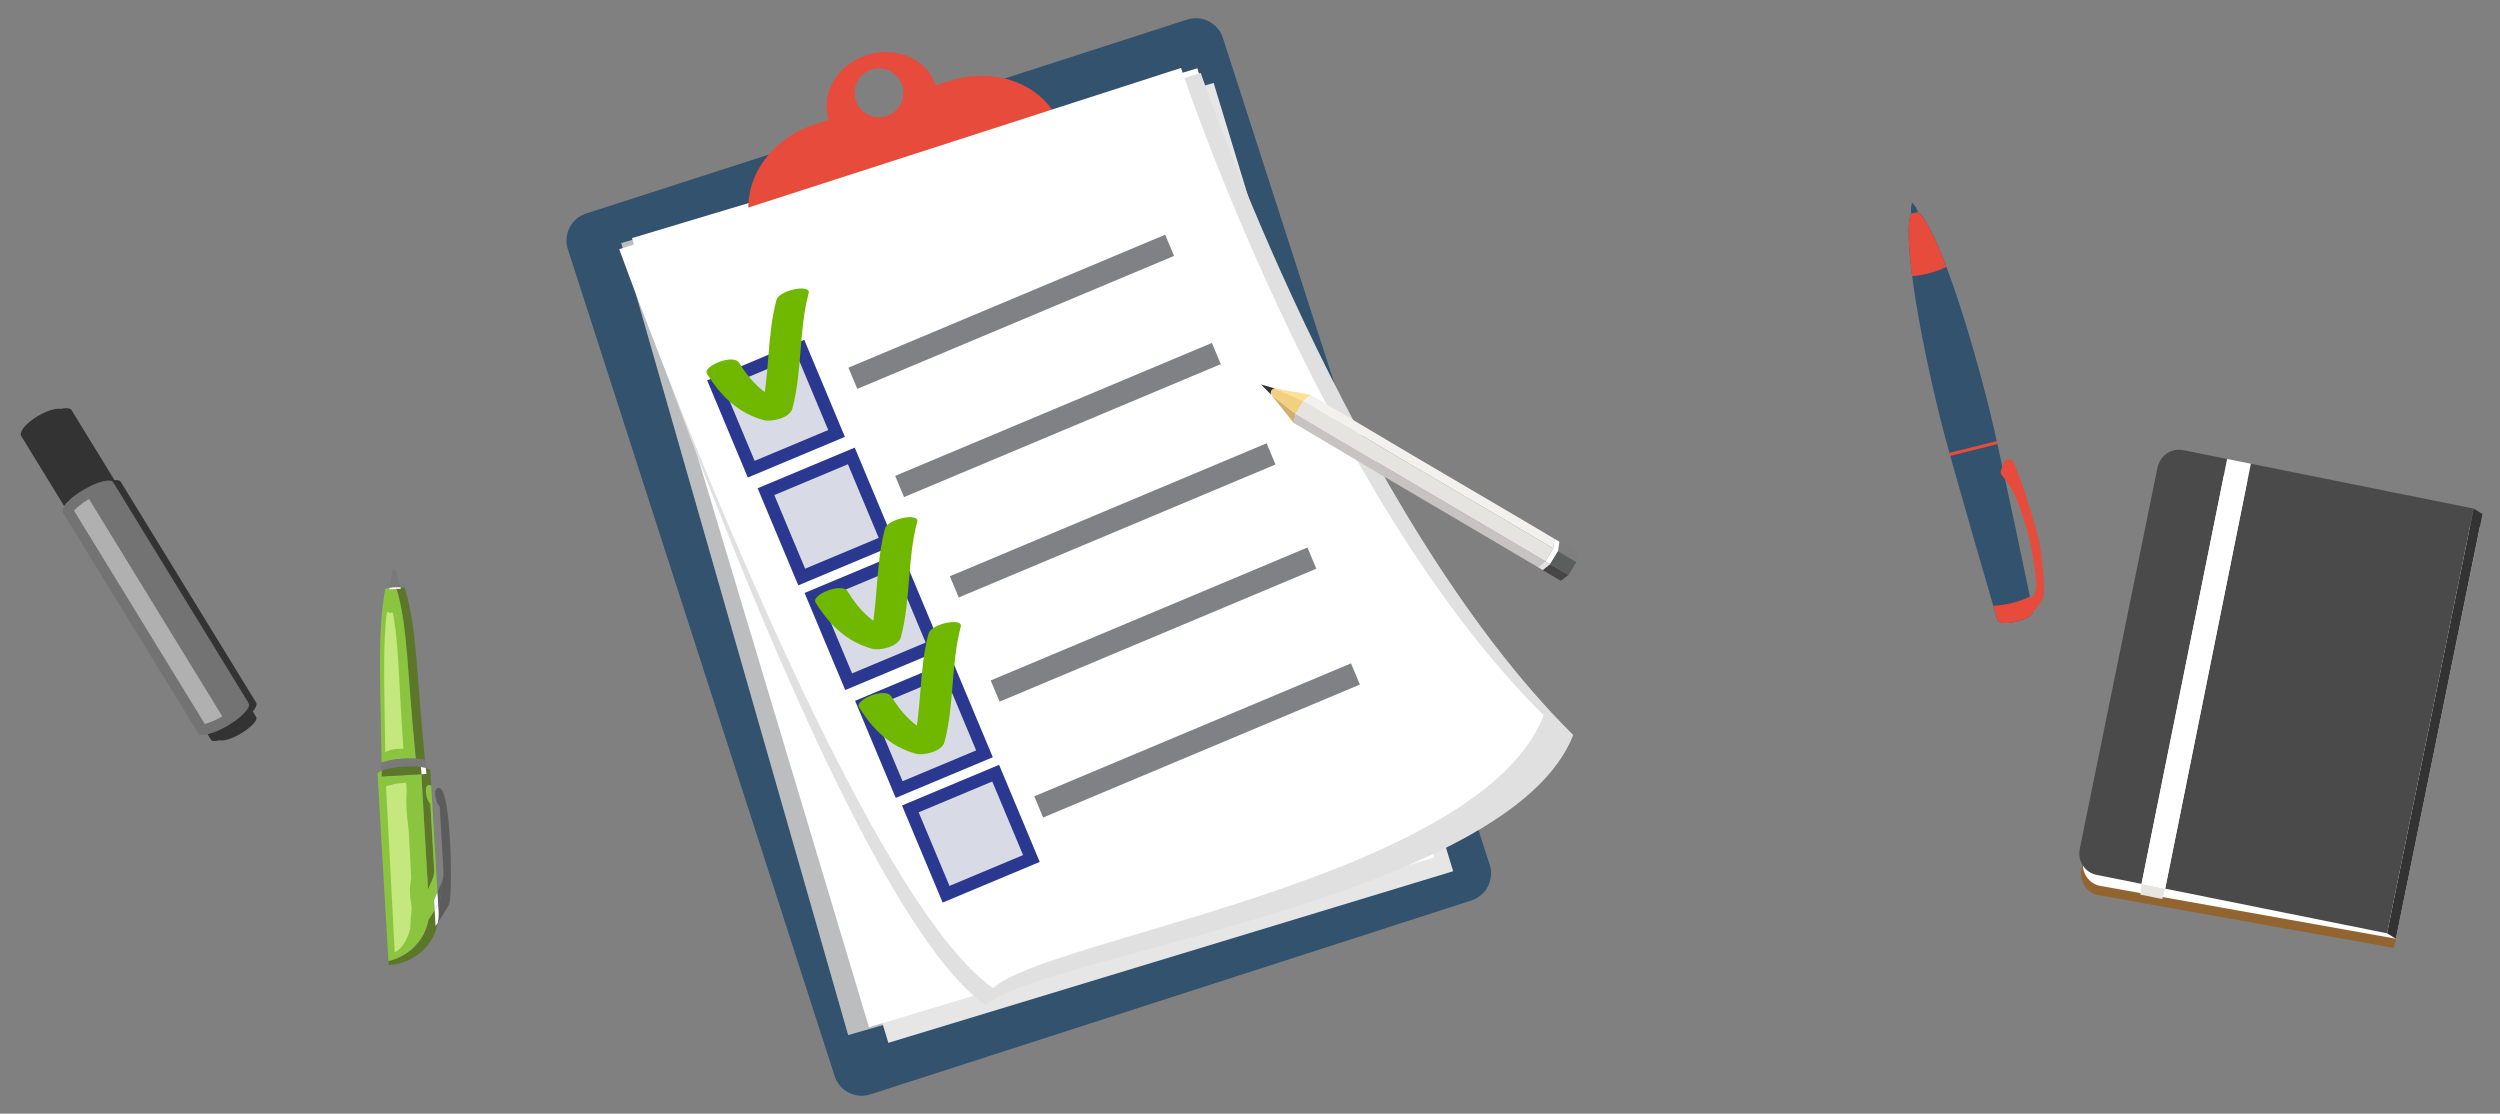 <?xml version="1.0" encoding="utf-8"?>
<!-- Generator: Adobe Illustrator 15.1.0, SVG Export Plug-In . SVG Version: 6.00 Build 0)  -->
<!DOCTYPE svg PUBLIC "-//W3C//DTD SVG 1.1//EN" "http://www.w3.org/Graphics/SVG/1.1/DTD/svg11.dtd">
<svg version="1.1" id="Layer_1" xmlns="http://www.w3.org/2000/svg" xmlns:xlink="http://www.w3.org/1999/xlink" x="0px" y="0px"
	 width="1017px" height="453px" viewBox="0 0 1017 453" enable-background="new 0 0 1017 453" xml:space="preserve">
<rect x="0" y="0" width="1017" height="453" fill="#808080" stroke="none"/>
<g>
	<path fill="#32526E" d="M354.07,445.198c-6.057,1.954-12.576-1.383-14.53-7.438L231.007,101.385
		c-1.953-6.055,1.386-12.578,7.442-14.531L482.936,7.969c6.056-1.954,12.578,1.387,14.531,7.441L606,351.785
		c1.954,6.057-1.387,12.575-7.442,14.528L354.07,445.198z"/>
	<polygon fill="#BBBDBF" points="575.874,354.928 345.025,421.072 252.713,98.854 483.557,32.718 	"/>
	<polygon fill="#E6E6E6" points="591.141,354.416 361.376,424.227 263.942,103.52 493.708,33.716 	"/>
	<polygon fill="#FFFFFF" points="353.497,417.861 583.483,348.801 487.088,27.778 257.102,96.85 	"/>
	<g>
		<path fill="#E74B3C" d="M386.164,32.926l-5.522,1.782c-3.448-10.686-15.999-16.203-28.02-12.324
			c-12.037,3.883-18.985,15.692-15.537,26.377l-5.525,1.783c-19.695,6.354-31.233,25.257-25.761,42.219l125.945-40.637
			C426.27,35.166,405.862,26.57,386.164,32.926z M360.633,47.211c-5.23,1.688-10.832-1.186-12.518-6.413
			c-1.685-5.22,1.183-10.819,6.414-12.507c5.221-1.685,10.827,1.181,12.512,6.4C368.727,39.919,365.854,45.527,360.633,47.211z"/>
		<path fill="#C1392B" d="M305.798,92.763l125.945-40.637l0,0c-0.471-1.46-1.058-2.869-1.753-4.201L304.761,88.331
			C304.984,89.816,305.327,91.303,305.798,92.763L305.798,92.763z"/>
	</g>
	<g>
		<path fill="#32526E" d="M827.043,248.74c0,0-13.801-66.417-17.679-81.943c-10.451-41.875-22.739-75.652-28.988-80.553
			l-2.972,0.744c-3.219,7.26,1.81,42.851,12.267,84.724c3.873,15.526,22.907,80.634,22.907,80.634
			c0.316,1.273,3.814,1.492,7.807,0.491C824.381,251.841,827.36,250.006,827.043,248.74z"/>
		<path fill="#32526E" d="M777.485,86.967l2.81-0.702l-0.518-1.115l-0.004,0.001c-0.318-1.001-1.955-2.821-1.955-2.821
			s-0.59,2.375-0.403,3.408l-0.003,0.001L777.485,86.967z"/>
		<path fill="#E74B3C" d="M827.158,248.656c1.235-0.889,4.341-5.335,4.312-6.721c-0.029-1.384,0.113-14.065-2.767-24.984
			c-2.883-10.916-8.979-28.998-10.133-29.85c-1.157-0.853-3.091,0.265-3.264,0.814c-0.179,0.55-1.84,4-1.307,4.878
			c0.535,0.879,3.047,3.35,5.305,7.971c2.26,4.624,4.358,11.356,5.737,16.291c1.739,6.2,3.712,21.054,3.398,22.225
			c-0.323,1.218-0.648,2.437-1.241,3.222c-0.596,0.773-2.524,1.255-2.524,1.255l1.314,5.267
			C825.989,249.023,826.917,248.828,827.158,248.656z"/>
		<path fill="#E74B3C" d="M792.917,184.24l19.476-4.863c0.096,0.422,0.189,0.841,0.286,1.258l-19.429,4.85
			C793.139,185.069,793.028,184.654,792.917,184.24z"/>
		<path fill="#E74B3C" d="M777.397,86.99c-1.31,2.958-1.252,10.614-0.014,21.482c0.141,1.247,0.3,2.535,0.473,3.864
			c1.811-0.105,4.05-0.461,6.443-1.06c3.071-0.767,5.747-1.774,7.472-2.739c-0.394-1.05-0.791-2.066-1.18-3.055
			c-4.063-10.33-7.653-17.224-10.223-19.236L777.397,86.99z"/>
		<path fill="#E74B3C" d="M810.88,246.383c1.952,0.014,4.697-0.354,7.623-1.085c2.924-0.73,5.517-1.697,7.231-2.642l0.078,0.36
			l1.234,5.722c0.297,1.186-2.309,2.879-5.926,3.91c-0.242,0.065-0.486,0.131-0.734,0.19c-0.254,0.061-0.498,0.127-0.741,0.178
			c-3.678,0.788-6.772,0.519-7.068-0.669L810.88,246.383z"/>
	</g>
	<g>
		<path fill="#E0E0E0" d="M640,299c-26.155,66.92-217.826,89.645-239,110c-57.827-40.355-147.095-305.627-147.095-305.627
			l234.531-73.736C488.436,29.637,550,210,640,299z"/>
		<path fill="#FFFFFF" d="M628,291c-26.155,66.92-202.827,90.645-224,111c-57.827-40.355-152.095-300.627-152.095-300.627
			l228.531-73.736C480.436,27.637,538,202,628,291z"/>
		<g>
			<g>
				<polygon fill="#808184" points="477.606,104.1 348.75,158.194 345.125,149.571 473.987,95.477 				"/>
			</g>
			<g>
				
					<rect x="360.541" y="166.161" transform="matrix(0.922 -0.387 0.387 0.922 -32.576 179.915)" fill="#808184" width="139.755" height="9.357"/>
			</g>
			<g>
				<polygon fill="#808184" points="518.878,188.956 390.016,243.048 386.396,234.424 515.253,180.333 				"/>
			</g>
			<g>
				
					<rect x="399.41" y="249.386" transform="matrix(0.922 -0.387 0.387 0.922 -61.759 201.445)" fill="#808184" width="139.753" height="9.355"/>
			</g>
			<g>
				
					<rect x="417.135" y="296.532" transform="matrix(0.922 -0.387 0.387 0.922 -78.624 211.971)" fill="#808184" width="139.754" height="9.352"/>
			</g>
			<g>
				
					<rect x="296.869" y="147.414" transform="matrix(0.922 -0.386 0.386 0.922 -39.711 134.862)" fill="#D8DAE5" width="37.64" height="37.639"/>
				<path fill="#2B388F" d="M304.208,194.255l-16.532-39.499l39.489-16.536l16.541,39.494L304.208,194.255z M294.452,157.533
					l12.535,29.939l29.939-12.539l-12.536-29.935L294.452,157.533z"/>
			</g>
			<g>
				
					<rect x="317.406" y="191.281" transform="matrix(0.922 -0.386 0.386 0.922 -55.064 146.205)" fill="#D8DAE5" width="37.639" height="37.641"/>
				<path fill="#2B388F" d="M324.746,238.12l-16.539-39.499l39.5-16.533l16.537,39.492L324.746,238.12z M314.988,201.397
					l12.535,29.945l29.941-12.542l-12.536-29.938L314.988,201.397z"/>
			</g>
			<g>
				<polygon fill="#D8DAE5" points="379.942,262.782 345.229,277.323 330.691,242.603 365.412,228.062 				"/>
				<path fill="#2B388F" d="M343.84,280.713l-16.539-39.499l39.499-16.541l16.534,39.497L343.84,280.713z M334.082,243.992
					l12.537,29.939l29.937-12.537l-12.534-29.941L334.082,243.992z"/>
			</g>
			<g>
				<polygon fill="#D8DAE5" points="400.484,306.649 365.769,321.185 351.233,286.471 385.946,271.93 				"/>
				<path fill="#2B388F" d="M364.38,324.574l-16.537-39.492l39.49-16.541l16.544,39.497L364.38,324.574z M354.624,287.86
					l12.534,29.937l29.938-12.536l-12.539-29.938L354.624,287.86z"/>
			</g>
			<g>
				<polygon fill="#D8DAE5" points="419.574,349.24 384.864,363.775 370.322,329.057 405.041,314.521 				"/>
				<path fill="#2B388F" d="M383.472,367.165l-16.54-39.494l39.499-16.54l16.534,39.498L383.472,367.165z M373.712,330.447
					l12.539,29.937l29.938-12.534l-12.534-29.938L373.712,330.447z"/>
			</g>
			<g>
				<g>
					<path fill="#70B700" d="M287.589,151.997c5.513,8.98,12.638,16.021,22.999,18.884c3.257,0.905,10.725-0.846,11.745-4.675
						c4.102-15.4,2.536-31.547,6.631-46.943c1.031-3.879-12.032-1.277-13.113,2.788c-4.098,15.398-2.532,31.544-6.636,46.94
						c3.917-1.562,7.833-3.118,11.746-4.679c-9.177-2.539-15.396-8.766-20.283-16.715
						C298.282,143.697,285.779,149.055,287.589,151.997L287.589,151.997z"/>
				</g>
			</g>
			<g>
				<g>
					<path fill="#70B700" d="M331.737,245.015c5.513,8.979,12.636,16.022,22.997,18.883c3.26,0.901,10.725-0.846,11.743-4.678
						c4.101-15.397,2.538-31.542,6.635-46.939c1.032-3.879-12.032-1.278-13.115,2.787c-4.099,15.396-2.531,31.542-6.635,46.937
						c3.917-1.559,7.83-3.119,11.744-4.678c-9.179-2.534-15.396-8.766-20.279-16.715
						C342.432,236.712,329.93,242.072,331.737,245.015L331.737,245.015z"/>
				</g>
			</g>
			<g>
				<g>
					<path fill="#70B700" d="M349.462,287.69c5.516,8.977,12.64,16.02,23.003,18.885c3.258,0.901,10.723-0.847,11.742-4.68
						c4.098-15.396,2.534-31.542,6.635-46.937c1.034-3.882-12.031-1.281-13.113,2.785c-4.104,15.396-2.538,31.543-6.635,46.938
						c3.914-1.56,7.828-3.117,11.743-4.679c-9.179-2.538-15.397-8.766-20.286-16.718
						C360.158,279.388,347.652,284.747,349.462,287.69L349.462,287.69z"/>
				</g>
			</g>
		</g>
	</g>
	<g>
		<path fill="#926530" d="M879.467,201.489c0.997-4.893,5.643-8.09,10.371-7.138l118.235,23.793l-34.196,167.479l-120.382-21.511
			c-4.73-0.952-7.756-5.689-6.759-10.585L879.467,201.489z"/>
		<path fill="#FFFFFF" d="M880.233,197.738c0.997-4.894,5.642-8.09,10.372-7.138l118.234,23.791l-34.196,167.481l-120.381-21.51
			c-4.731-0.952-7.757-5.69-6.76-10.586L880.233,197.738z"/>
		<polygon fill="#333333" points="1009.875,209.093 974.644,381.873 971.049,379.665 1006.281,206.886 		"/>
		<polygon fill="#4A4A4A" points="971.051,379.667 1006.281,206.886 915.63,188.645 880.795,361.505 		"/>
		<path fill="#4A4A4A" d="M871.182,359.569l34.833-172.861l-17.97-3.615c-4.728-0.952-9.376,2.243-10.373,7.138l-31.615,155.058
			c-0.997,4.896,2.027,9.634,6.76,10.586L871.182,359.569z"/>
		<polygon fill="#E6E5E2" points="871.182,359.569 870.683,363.918 879.6,365.712 880.795,361.505 		"/>
		<polygon fill="#FFFFFF" points="871.724,359.679 880.795,361.505 915.63,188.645 906.015,186.708 871.182,359.569 		"/>
	</g>
	<g>
		<path fill="#797979" d="M160.855,237.977c0.093,0.311,0.182,0.615,0.272,0.915c0.566-0.014,1.17,0.003,1.794,0.045l-2.075-7.305
			c-0.09-0.208-0.344-0.343-0.625-0.326c-0.279,0.015-0.515,0.176-0.582,0.392l-0.823,5.071l0.289,1.016
			C159.67,237.822,160.248,237.877,160.855,237.977z"/>
		<path fill="#797979" d="M161.128,238.892c-0.09-0.3-0.18-0.604-0.272-0.915c-0.608-0.1-1.185-0.154-1.75-0.192l-0.289-1.016
			l-0.389,2.404C159.238,239.027,160.139,238.921,161.128,238.892z"/>
		<path fill="#5C5C5C" d="M178.797,328.035l0.076,0.07l1.547,26.658c0.086,1.468-0.175,2.939-0.765,4.302l-0.098,0.231
			c-0.087,3.386-0.263,5.872-0.503,6.767c-0.111,0.413-0.416,1.059-0.825,1.813l0.16,2.797c0.096,1.6-0.007,3.161-0.274,4.673
			c1.5-2.245,4.357-6.643,4.753-8.126c1.172-4.393,0.864-47.043-4.441-46.753c-1.026,0.058-1.407,1.144-1.386,2.495
			c0.288,1.008,0.544,2.193,0.777,3.513C178.1,327.132,178.435,327.694,178.797,328.035z"/>
		<path fill="#5C5C5C" d="M177.042,322.962c0.018,1.139,0.322,2.456,0.777,3.513C177.585,325.155,177.329,323.97,177.042,322.962z"
			/>
		<path fill="#5C5C5C" d="M179.054,366.063c0.24-0.895,0.416-3.381,0.503-6.767l-1.611,3.719l0.284,4.86
			C178.639,367.122,178.943,366.477,179.054,366.063z"/>
		<path fill="#FFFFFF" d="M173.125,311.589c0.024,0.225,0.045,0.45,0.069,0.678C173.171,312.039,173.149,311.813,173.125,311.589z"
			/>
		<path fill="#5D772A" d="M161.329,239.58c4.54,15.496,4.115,31.755,7.756,68.569c0.015,0.149,0.031,0.31,0.047,0.464
			c1.431,0.098,2.729,0.281,3.753,0.557c0.001,0.008,0.001,0.018,0.005,0.028c-3.751-37.946-3.169-53.084-8.221-70.069
			c-0.606-0.096-1.185-0.152-1.747-0.192l0.153,0.548L161.329,239.58z"/>
		<path fill="#FFFFFF" d="M155.303,313.115c-0.002-0.08-0.003-0.162-0.005-0.243C155.3,312.953,155.301,313.034,155.303,313.115z"/>
		<path fill="#8BC53F" d="M169.085,308.149c-3.641-36.814-3.216-53.073-7.756-68.569l-2.993,0.165l0.092-0.572
			c-0.626,0.112-1.203,0.248-1.718,0.393c-3.056,17.447-2.126,32.485-1.457,70.726c3.43-1.421,9.356-1.985,13.878-1.678
			C169.116,308.459,169.1,308.299,169.085,308.149z"/>
		<path fill="#C4E87E" d="M164.063,304.298c-2.013-29.57-1.825-42.627-4.266-55.079l-1.587,0.125l0.048-0.459
			c-0.332,0.088-0.638,0.195-0.91,0.311c-1.581,14.003-1.054,26.081-0.613,56.791c1.815-1.134,4.955-1.573,7.352-1.315
			C164.079,304.547,164.071,304.418,164.063,304.298z"/>
		<path fill="#FFFFFF" d="M161.329,239.58l1.746-0.096l-0.153-0.548c-0.624-0.042-1.228-0.059-1.794-0.045
			C161.195,239.125,161.262,239.354,161.329,239.58z"/>
		<path fill="#FFFFFF" d="M161.329,239.58c-0.067-0.227-0.134-0.455-0.201-0.688c-0.989,0.029-1.89,0.136-2.7,0.281l-0.092,0.572
			L161.329,239.58z"/>
		<path fill="#797979" d="M173.212,312.441c-0.008-0.06-0.014-0.12-0.018-0.175C173.199,312.325,173.205,312.382,173.212,312.441z"
			/>
		<path fill="#797979" d="M172.89,309.198c0.076,0.779,0.156,1.579,0.235,2.391C173.046,310.778,172.966,309.978,172.89,309.198z"/>
		<path fill="#797979" d="M155.254,310.291c0.015,0.844,0.031,1.703,0.044,2.581C155.285,311.994,155.269,311.132,155.254,310.291z"
			/>
		<path fill="#797979" d="M155.303,313.115c0.002,0.14,0.004,0.288,0.006,0.428C155.307,313.398,155.306,313.259,155.303,313.115z"
			/>
		<path fill="#797979" d="M169.132,308.613c0.059,0.605,0.121,1.216,0.182,1.841c0.021,0.212,0.043,0.423,0.063,0.639l0.02,0.194
			c0.678,0.195,1.221,0.432,1.604,0.713c0.829,0.11,1.575,0.256,2.212,0.441c-0.008-0.06-0.014-0.116-0.018-0.175
			c-0.023-0.228-0.045-0.453-0.069-0.678c-0.079-0.812-0.16-1.611-0.235-2.391c-0.004-0.011-0.004-0.021-0.005-0.028
			C171.861,308.895,170.563,308.711,169.132,308.613z"/>
		<path fill="#797979" d="M171,312c-0.383-0.281-0.926-0.518-1.604-0.713l-0.02-0.194c-0.02-0.216-0.042-0.427-0.063-0.639
			c-0.062-0.625-0.123-1.235-0.182-1.841c-4.521-0.308-10.448,0.257-13.878,1.678c0.015,0.841,0.031,1.703,0.044,2.581
			c0.002,0.081,0.003,0.163,0.005,0.243c0.002,0.144,0.004,0.283,0.006,0.428C159.179,311.905,166.345,311.377,171,312z"/>
		<path fill="#5D772A" d="M171.408,314.957l2.724,46.905l1.708-3.951c0.59-1.36,0.851-2.833,0.767-4.307l-1.55-26.651l-0.075-0.072
			c-1.637-1.55-2.793-7.434-0.366-7.57c0.285-0.012,0.554,0.103,0.812,0.322l-0.365-6.283c-0.372-0.367-1.016-0.668-1.85-0.908
			c0.078,0.79,0.158,1.583,0.24,2.403L171.408,314.957z"/>
		<path fill="#5D772A" d="M176.827,370.273c-0.884,1.434-1.845,2.896-2.525,3.918c-1.442,8.18-7.86,14.839-16.288,16.744
			l0.098,1.672c10.213-0.556,18.356-7.912,20.004-17.262c-0.547,0.819-0.913,1.354-0.913,1.354L176.827,370.273z"/>
		<path fill="#8BC53F" d="M174.616,319.311c-2.428,0.137-1.271,6.021,0.366,7.57l0.075,0.072l1.55,26.651
			c0.084,1.474-0.177,2.946-0.767,4.307l-1.708,3.951l-2.724-46.905l-16.061,0.879c-0.015-0.78-0.024-1.539-0.039-2.293
			c-0.693,0.293-1.288,0.62-1.734,0.985l4.439,76.407c8.428-1.905,14.845-8.564,16.288-16.744c0.68-1.021,1.642-2.484,2.525-3.918
			l-0.238-4.116l1.357-3.142l-2.519-43.383C175.17,319.413,174.901,319.299,174.616,319.311z"/>
		<path fill="#C4E87E" d="M167.281,357.252l-1.001-19.137c-0.656-5.41-1.327-10.859-0.845-16.157l-0.189-3.612l-5.149,0.604
			c-0.205,0.189-0.463,0.33-0.775,0.379c-0.77,0.123-1.525,0.299-2.284,0.443l3.535,67.568c2.787-1.272,5.035-4.77,6.271-9.39
			c0.094-2.876,0.362-5.743,0.669-8.63C166.801,365.209,166.381,361.052,167.281,357.252z"/>
		<path fill="#FFFFFF" d="M178.229,367.876c-0.393,0.725-0.882,1.557-1.403,2.397l0.375,6.426c0,0,0.366-0.534,0.913-1.354
			c0.267-1.512,0.37-3.073,0.274-4.673L178.229,367.876z"/>
		<path fill="#FFFFFF" d="M177.946,363.016l-1.357,3.142l0.238,4.116c0.521-0.841,1.01-1.673,1.403-2.397L177.946,363.016z"/>
		<path fill="#FFFFFF" d="M173.452,314.845c-0.082-0.82-0.162-1.613-0.24-2.403C173.292,313.229,173.37,314.028,173.452,314.845z"/>
		<path fill="#FFFFFF" d="M155.309,313.543c0.015,0.753,0.024,1.513,0.039,2.293C155.333,315.059,155.324,314.296,155.309,313.543z"
			/>
		<path fill="#FFFFFF" d="M171.408,314.957l2.044-0.112c-0.082-0.816-0.161-1.616-0.24-2.403c-0.637-0.186-1.384-0.331-2.212-0.441
			c0.089,0.063,0.178,0.129,0.247,0.195L171.408,314.957z"/>
		<path fill="#5D772A" d="M155.348,315.836l16.061-0.879l-0.161-2.762c-0.069-0.066-0.158-0.132-0.247-0.195
			c-4.655-0.623-11.821-0.095-15.691,1.543C155.324,314.296,155.333,315.059,155.348,315.836z"/>
	</g>
	<g>
		<path fill="#333333" d="M11.687,177.15l17.449,28.463c-0.701,1.044-0.943,1.932-0.584,2.519l55.095,89.856
			c0.472,0.771,1.896,0.889,3.845,0.467l1.384,2.258c0.763,1.243,4.816,0.228,9.052-2.272c4.234-2.499,7.049-5.535,6.286-6.78
			l-1.384-2.259c1.293-1.489,1.855-2.778,1.382-3.551l-55.093-89.855c-0.359-0.587-1.272-0.793-2.542-0.675l-17.452-28.463
			c-1.023-1.668-5.756-0.719-10.571,2.124C13.736,171.823,10.662,175.479,11.687,177.15z"/>
		<path fill="#333333" d="M44.495,197.126l-18.431-30.06c-1.022-1.67-5.757-0.717-10.572,2.124
			c-4.815,2.843-7.891,6.499-6.865,8.169l18.428,30.06L44.495,197.126z"/>
		<path fill="#333333" d="M94.868,298.651c4.236-2.5,7.05-5.537,6.286-6.782l-55.093-89.856l-15.337,9.052l55.096,89.855
			C86.58,302.165,90.633,301.149,94.868,298.651z"/>
		<path fill="#737373" d="M92.723,295.15c5.679-3.351,9.454-7.421,8.429-9.092l-55.093-89.854
			c-1.024-1.669-6.457-0.307-12.136,3.046c-5.678,3.353-9.452,7.422-8.429,9.091l55.093,89.856
			C81.611,299.866,87.044,298.502,92.723,295.15z"/>
		<path fill="#B0B0B0" d="M90.434,291.419l-54.223-88.436c-3.194,1.884-5.177,3.684-6.101,4.758l53.18,86.735
			C84.69,294.179,87.239,293.302,90.434,291.419z"/>
	</g>
	<g>
		<path fill="#333333" d="M517.244,158.931c0.287-0.466,0.758-0.775,1.319-0.914l-5.619-1.633l3.621,3.641l0.479,0.479
			c-0.032-0.134-0.054-0.266-0.065-0.399C516.948,159.688,517.027,159.284,517.244,158.931z"/>
		<polygon fill="#CFB16D" points="525.489,171.083 525.638,170.453 525.489,171.083 526.256,172.039 527.111,168.349 
			517.044,160.504 		"/>
		<polygon fill="#FFE094" points="530.314,163.099 530.918,162.586 533.222,160.625 518.563,158.017 527.869,162.041 		"/>
		<path fill="#F2D080" d="M527.869,162.041l-9.306-4.024c-0.562,0.139-1.032,0.448-1.319,0.914
			c-0.217,0.354-0.296,0.757-0.266,1.174c0.012,0.134,0.033,0.266,0.065,0.399l10.067,7.845l3.203-5.25L527.869,162.041z"/>
		<polygon fill="#464646" points="637.171,233.399 635.81,232.592 630.604,229.498 627.571,231.898 629.682,233.157 
			634.722,236.146 634.95,236.278 638.054,233.923 637.328,233.487 		"/>
		<polygon fill="#C6C3C2" points="619.954,223.18 617.577,221.766 564.715,190.672 527.111,168.349 526.256,172.039 
			561.053,192.697 616.101,225.091 618.606,226.58 625.598,230.729 628.626,228.327 		"/>
		<polygon fill="#E2E2E2" points="628.626,228.327 625.598,230.729 627.571,231.898 630.604,229.498 		"/>
		<polygon fill="#7E7E7E" points="633.81,224.247 633.808,224.248 639.011,227.342 640.248,228.077 641.259,228.677 
			641.916,224.866 634.361,220.378 633.966,223.133 		"/>
		<polygon fill="#F2F1EE" points="530.314,163.099 570.952,187.223 620.089,216.108 622.25,217.393 631.831,223.078 
			631.832,223.073 631.99,221.957 632.387,219.21 623.599,213.99 621.563,212.783 574.614,185.196 533.222,160.625 530.918,162.586 
					"/>
		<polygon fill="#FFFFFF" points="631.832,223.073 631.831,223.078 628.636,228.321 628.626,228.327 630.604,229.498 
			630.607,229.492 633.808,224.248 633.81,224.247 633.966,223.133 634.361,220.378 632.387,219.21 631.99,221.957 		"/>
		<polygon fill="#5C5D5D" points="640.248,228.077 639.011,227.342 633.808,224.248 630.607,229.492 630.604,229.498 
			635.81,232.592 637.171,233.399 637.328,233.487 638.054,233.923 638.353,233.436 641.259,228.677 		"/>
		<polygon fill="#E5E4E1" points="617.577,221.766 619.954,223.18 628.626,228.327 628.636,228.321 631.831,223.078 622.25,217.393 
			620.089,216.108 570.952,187.223 530.314,163.099 527.111,168.349 564.715,190.672 		"/>
	</g>
</g>
</svg>
